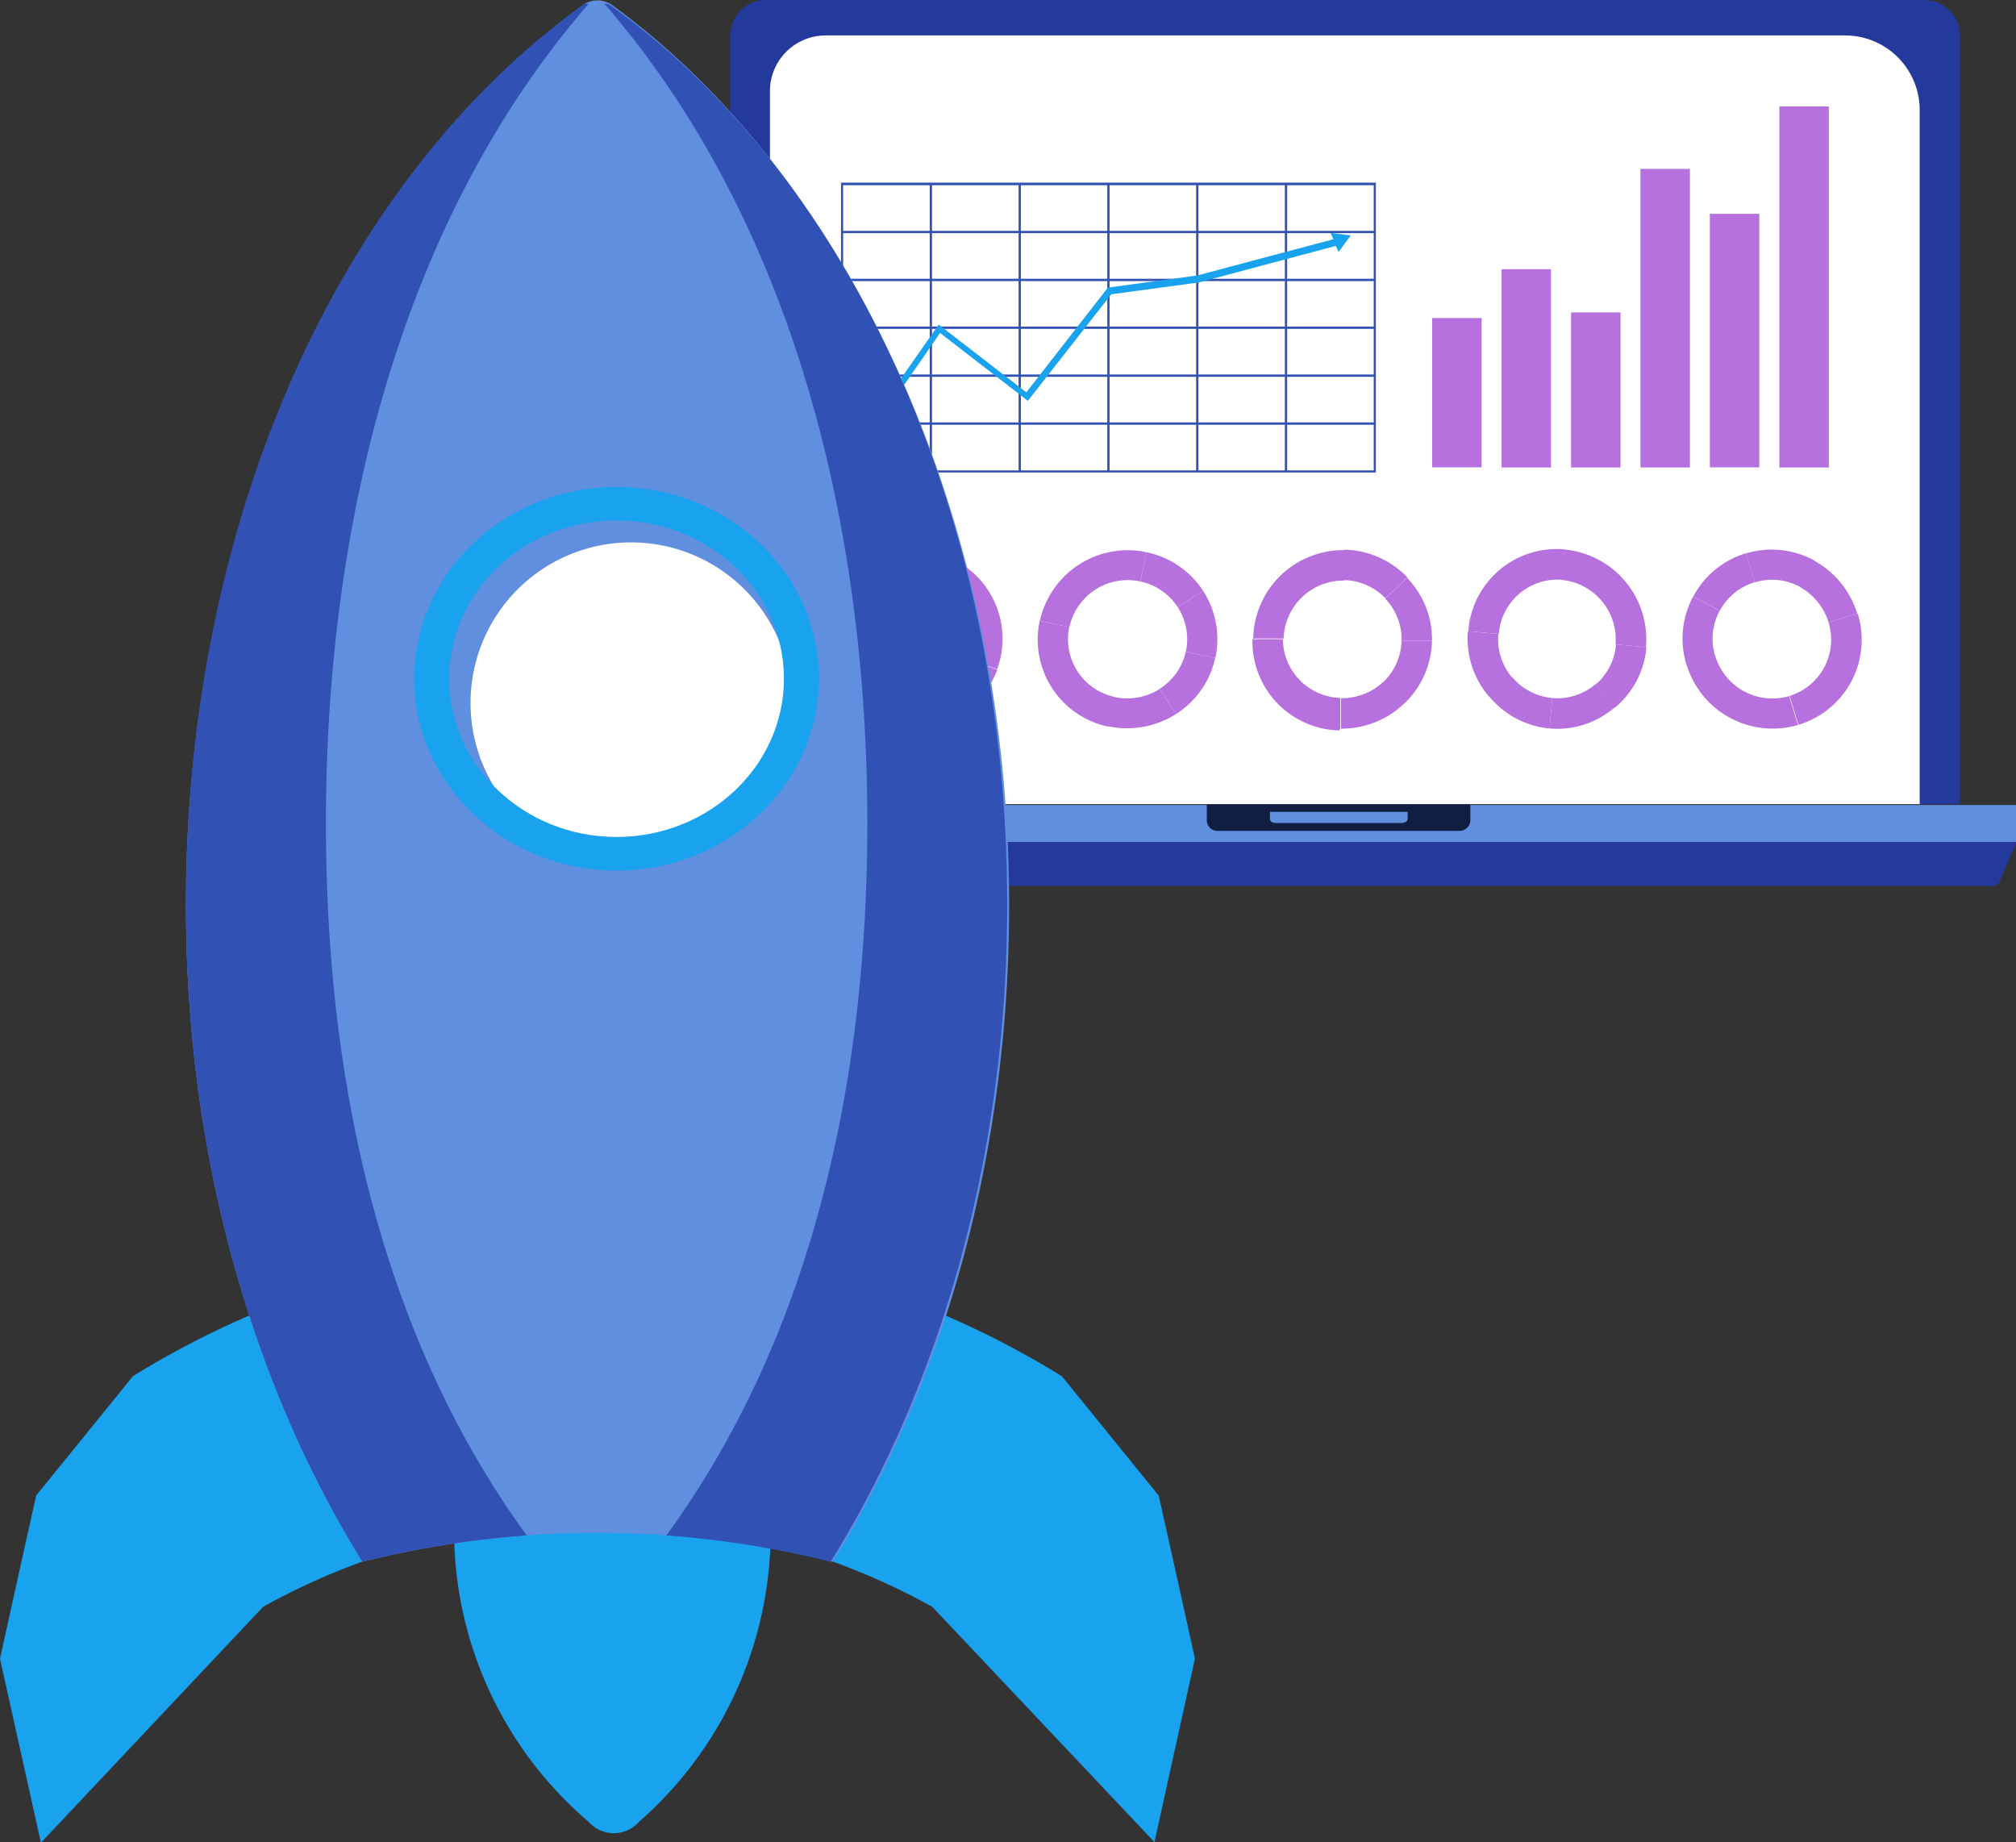 <svg id="Calque_1" data-name="Calque 1" xmlns="http://www.w3.org/2000/svg" viewBox="0 0 132.49 121.05"><rect x="0" y="0" width="132.49" height="121.05" fill="#333333" stroke="none"/><title>careerdev</title><g id="Groupe_73" data-name="Groupe 73"><g id="Groupe_61" data-name="Groupe 61"><path id="Tracé_278" data-name="Tracé 278" d="M48,2.44v50.4h80.81V2.44A2.34,2.34,0,0,0,126.55,0H50.2A2.34,2.34,0,0,0,48,2.44Z" transform="translate(0 0)" style="fill:#23399b"/><rect id="Rectangle_5" data-name="Rectangle 5" x="43.71" y="52.9" width="88.78" height="2.43" style="fill:#608fdf"/><path id="Tracé_279" data-name="Tracé 279" d="M44.8,57.92a.46.46,0,0,0,.43.29H131a.45.45,0,0,0,.42-.29l1.1-2.58H43.71Z" transform="translate(0 0)" style="fill:#23399b"/><path id="Tracé_280" data-name="Tracé 280" d="M80,54.6h15.9a.71.71,0,0,0,.73-.66v-1.1H79.31v1.1A.7.7,0,0,0,80,54.6Z" transform="translate(0 0)" style="fill:#101e41"/><path id="Tracé_281" data-name="Tracé 281" d="M83.85,54.08h8.28c.21,0,.38-.12.38-.27v-.46H83.46v.46C83.46,54,83.63,54.08,83.85,54.08Z" transform="translate(0 0)" style="fill:#608fdf"/><path id="Rectangle_6" data-name="Rectangle 6" d="M54.26,2.33h67a4.9,4.9,0,0,1,4.9,4.9h0V52.84H50.6V6A3.66,3.66,0,0,1,54.26,2.33Z" transform="translate(0 0)" style="fill:#fff"/><g id="Groupe_42" data-name="Groupe 42"><rect id="Rectangle_7" data-name="Rectangle 7" x="94.12" y="20.9" width="3.25" height="9.81" style="fill:#b771de"/><rect id="Rectangle_8" data-name="Rectangle 8" x="98.68" y="17.69" width="3.25" height="13.03" style="fill:#b771de"/><rect id="Rectangle_9" data-name="Rectangle 9" x="103.25" y="20.53" width="3.25" height="10.19" style="fill:#b771de"/><rect id="Rectangle_10" data-name="Rectangle 10" x="107.81" y="11.1" width="3.25" height="19.62" style="fill:#b771de"/><rect id="Rectangle_11" data-name="Rectangle 11" x="112.37" y="14.05" width="3.25" height="16.66" style="fill:#b771de"/><rect id="Rectangle_12" data-name="Rectangle 12" x="116.94" y="6.99" width="3.25" height="23.73" style="fill:#b771de"/></g><g id="Groupe_55" data-name="Groupe 55"><g id="Groupe_54" data-name="Groupe 54"><g id="Groupe_43" data-name="Groupe 43"><path id="Tracé_282" data-name="Tracé 282" d="M90.42,31.05H55.27V12H90.42Zm-35-.14H90.28V12.17H55.41Z" transform="translate(0 0)" style="fill:#3251b4"/></g><g id="Groupe_44" data-name="Groupe 44"><rect id="Rectangle_13" data-name="Rectangle 13" x="55.34" y="27.76" width="35.01" height="0.15" style="fill:#3251b4"/></g><g id="Groupe_45" data-name="Groupe 45"><rect id="Rectangle_14" data-name="Rectangle 14" x="55.34" y="24.61" width="35.01" height="0.15" style="fill:#3251b4"/></g><g id="Groupe_46" data-name="Groupe 46"><rect id="Rectangle_15" data-name="Rectangle 15" x="55.34" y="21.46" width="35.01" height="0.15" style="fill:#3251b4"/></g><g id="Groupe_47" data-name="Groupe 47"><rect id="Rectangle_16" data-name="Rectangle 16" x="55.34" y="18.32" width="35.01" height="0.15" style="fill:#3251b4"/></g><g id="Groupe_48" data-name="Groupe 48"><rect id="Rectangle_17" data-name="Rectangle 17" x="55.34" y="15.17" width="35.01" height="0.15" style="fill:#3251b4"/></g><g id="Groupe_49" data-name="Groupe 49"><rect id="Rectangle_18" data-name="Rectangle 18" x="84.44" y="12.09" width="0.15" height="18.89" style="fill:#3251b4"/></g><g id="Groupe_50" data-name="Groupe 50"><rect id="Rectangle_19" data-name="Rectangle 19" x="78.61" y="12.09" width="0.15" height="18.89" style="fill:#3251b4"/></g><g id="Groupe_51" data-name="Groupe 51"><rect id="Rectangle_20" data-name="Rectangle 20" x="72.77" y="12.09" width="0.15" height="18.89" style="fill:#3251b4"/></g><g id="Groupe_52" data-name="Groupe 52"><rect id="Rectangle_21" data-name="Rectangle 21" x="66.94" y="12.09" width="0.15" height="18.89" style="fill:#3251b4"/></g><g id="Groupe_53" data-name="Groupe 53"><rect id="Rectangle_22" data-name="Rectangle 22" x="61.1" y="12.09" width="0.15" height="18.89" style="fill:#3251b4"/></g></g><path id="Tracé_283" data-name="Tracé 283" d="M88.77,15.47l-1.32-.16.18.41L78.69,18.1l-5.88.8-5.36,6.88-5.76-4.45-4.75,6.79.32.3,4.52-6.54,5.77,4.46,5.48-7,5.76-.78h0l9-2.4.18.4Z" transform="translate(0 0)" style="fill:#19a2ed"/></g><g id="Groupe_56" data-name="Groupe 56"><path id="Tracé_284" data-name="Tracé 284" d="M62,36.51l-.68,1.85a3.88,3.88,0,0,1,2.35,4.94v0l1.86.68a5.84,5.84,0,0,0-3.48-7.49Z" transform="translate(0 0)" style="fill:#b771de"/><path id="Tracé_285" data-name="Tracé 285" d="M57.5,36.7l.84,1.79a3.88,3.88,0,0,1,3-.13L62,36.51A5.93,5.93,0,0,0,57.5,36.7Z" transform="translate(0 0)" style="fill:#b771de"/><path id="Tracé_286" data-name="Tracé 286" d="M54.45,40l1.86.67a3.88,3.88,0,0,1,2-2.18L57.5,36.7A5.89,5.89,0,0,0,54.45,40Z" transform="translate(0 0)" style="fill:#b771de"/><path id="Tracé_287" data-name="Tracé 287" d="M58,47.5l.68-1.85a3.93,3.93,0,0,0,5-2.32l1.86.68A5.91,5.91,0,0,1,58,47.5Z" transform="translate(0 0)" style="fill:#b771de"/><path id="Tracé_288" data-name="Tracé 288" d="M54.64,44.47l1.8-.83a3.9,3.9,0,0,0,2.21,2L58,47.5A5.9,5.9,0,0,1,54.64,44.47Z" transform="translate(0 0)" style="fill:#b771de"/><path id="Tracé_289" data-name="Tracé 289" d="M54.45,40l1.86.67a3.87,3.87,0,0,0,.13,3l-1.8.83A5.78,5.78,0,0,1,54.45,40Z" transform="translate(0 0)" style="fill:#b771de"/></g><g id="Groupe_57" data-name="Groupe 57"><path id="Tracé_290" data-name="Tracé 290" d="M72.85,47.72l.42-1.92a3.88,3.88,0,0,1-3-4.59v0l-1.94-.41a5.84,5.84,0,0,0,4.46,6.94Z" transform="translate(0 0)" style="fill:#b771de"/><path id="Tracé_291" data-name="Tracé 291" d="M77.29,46.92l-1.07-1.65a4,4,0,0,1-3,.53l-.43,1.92A6,6,0,0,0,77.29,46.92Z" transform="translate(0 0)" style="fill:#b771de"/><path id="Tracé_292" data-name="Tracé 292" d="M79.86,43.24l-1.93-.42a3.9,3.9,0,0,1-1.71,2.44l1.07,1.66A5.83,5.83,0,0,0,79.86,43.24Z" transform="translate(0 0)" style="fill:#b771de"/><path id="Tracé_293" data-name="Tracé 293" d="M75.36,36.29l-.42,1.92a3.92,3.92,0,0,0-4.66,3l-1.94-.41A5.91,5.91,0,0,1,75.36,36.29Z" transform="translate(0 0)" style="fill:#b771de"/><path id="Tracé_294" data-name="Tracé 294" d="M79.07,38.83,77.4,39.9a3.9,3.9,0,0,0-2.46-1.69l.42-1.92A5.87,5.87,0,0,1,79.07,38.83Z" transform="translate(0 0)" style="fill:#b771de"/><path id="Tracé_295" data-name="Tracé 295" d="M79.87,43.24l-1.94-.42a3.85,3.85,0,0,0-.53-2.92l1.67-1.07A5.81,5.81,0,0,1,79.87,43.24Z" transform="translate(0 0)" style="fill:#b771de"/></g><g id="Groupe_58" data-name="Groupe 58"><path id="Tracé_296" data-name="Tracé 296" d="M88.08,47.86l0-2A3.89,3.89,0,0,1,84.31,42v0l-2,0a5.85,5.85,0,0,0,5.7,6Z" transform="translate(0 0)" style="fill:#b771de"/><path id="Tracé_297" data-name="Tracé 297" d="M92.29,46.22,90.92,44.8a4,4,0,0,1-2.79,1.08l0,2A5.9,5.9,0,0,0,92.29,46.22Z" transform="translate(0 0)" style="fill:#b771de"/><path id="Tracé_298" data-name="Tracé 298" d="M94.11,42.11l-2,0a3.9,3.9,0,0,1-1.21,2.72l1.37,1.42A5.86,5.86,0,0,0,94.11,42.11Z" transform="translate(0 0)" style="fill:#b771de"/><path id="Tracé_299" data-name="Tracé 299" d="M88.36,36.15l0,2a3.93,3.93,0,0,0-4,3.81l-2,0A5.92,5.92,0,0,1,88.36,36.15Z" transform="translate(0 0)" style="fill:#b771de"/><path id="Tracé_300" data-name="Tracé 300" d="M92.49,37.94l-1.44,1.37a3.92,3.92,0,0,0-2.73-1.19l0-2A5.89,5.89,0,0,1,92.49,37.94Z" transform="translate(0 0)" style="fill:#b771de"/><path id="Tracé_301" data-name="Tracé 301" d="M94.11,42.11l-2,0a3.81,3.81,0,0,0-1.08-2.77l1.44-1.37A5.79,5.79,0,0,1,94.11,42.11Z" transform="translate(0 0)" style="fill:#b771de"/></g><g id="Groupe_59" data-name="Groupe 59"><path id="Tracé_302" data-name="Tracé 302" d="M96.5,41.48l2,.18a3.87,3.87,0,0,1,4.16-3.56h0l.16-2a5.83,5.83,0,0,0-6.32,5.3Z" transform="translate(0 0)" style="fill:#b771de"/><path id="Tracé_303" data-name="Tracé 303" d="M97.86,45.78l1.51-1.26a3.92,3.92,0,0,1-.9-2.86l-2-.18A5.87,5.87,0,0,0,97.86,45.78Z" transform="translate(0 0)" style="fill:#b771de"/><path id="Tracé_304" data-name="Tracé 304" d="M101.84,47.87l.17-2a3.9,3.9,0,0,1-2.64-1.39l-1.51,1.27A5.82,5.82,0,0,0,101.84,47.87Z" transform="translate(0 0)" style="fill:#b771de"/><path id="Tracé_305" data-name="Tracé 305" d="M108.17,42.53l-2-.18a3.92,3.92,0,0,0-3.54-4.24l.17-2A5.92,5.92,0,0,1,108.17,42.53Z" transform="translate(0 0)" style="fill:#b771de"/><path id="Tracé_306" data-name="Tracé 306" d="M106.11,46.52,104.84,45a3.84,3.84,0,0,0,1.36-2.65l2,.18A5.8,5.8,0,0,1,106.11,46.52Z" transform="translate(0 0)" style="fill:#b771de"/><path id="Tracé_307" data-name="Tracé 307" d="M101.84,47.87l.17-2a3.85,3.85,0,0,0,2.83-.9l1.27,1.52A5.77,5.77,0,0,1,101.84,47.87Z" transform="translate(0 0)" style="fill:#b771de"/></g><g id="Groupe_60" data-name="Groupe 60"><path id="Tracé_308" data-name="Tracé 308" d="M122.06,40.33l-1.89.56a3.87,3.87,0,0,1-2.56,4.84h0l.58,1.9a5.83,5.83,0,0,0,3.91-7.27Z" transform="translate(0 0)" style="fill:#b771de"/><path id="Tracé_309" data-name="Tracé 309" d="M119.21,36.83l-.93,1.74a4,4,0,0,1,1.89,2.32l1.89-.56A6,6,0,0,0,119.21,36.83Z" transform="translate(0 0)" style="fill:#b771de"/><path id="Tracé_310" data-name="Tracé 310" d="M114.74,36.37l.58,1.9a3.82,3.82,0,0,1,3,.31l.93-1.74A5.81,5.81,0,0,0,114.74,36.37Z" transform="translate(0 0)" style="fill:#b771de"/><path id="Tracé_311" data-name="Tracé 311" d="M110.84,43.67l1.89-.56a3.91,3.91,0,0,0,4.85,2.63l.58,1.9A5.91,5.91,0,0,1,110.84,43.67Z" transform="translate(0 0)" style="fill:#b771de"/><path id="Tracé_312" data-name="Tracé 312" d="M111.27,39.2l1.74.94a3.88,3.88,0,0,0-.28,3l-1.89.56A5.84,5.84,0,0,1,111.27,39.2Z" transform="translate(0 0)" style="fill:#b771de"/><path id="Tracé_313" data-name="Tracé 313" d="M114.74,36.36l.58,1.9a3.85,3.85,0,0,0-2.3,1.88l-1.74-.94A5.79,5.79,0,0,1,114.74,36.36Z" transform="translate(0 0)" style="fill:#b771de"/></g></g><g id="Groupe_62" data-name="Groupe 62"><path id="Tracé_314" data-name="Tracé 314" d="M50.63,101.54A25.3,25.3,0,0,1,42,119.71a2.2,2.2,0,0,1-3.12.2,1.7,1.7,0,0,1-.19-.19,25.15,25.15,0,0,1-8.83-18.18S30.5,91.1,39,84.66a2.17,2.17,0,0,1,2.71,0C50,91.1,50.63,101.54,50.63,101.54Z" transform="translate(0 0)" style="fill:#19a2ed"/><path id="Tracé_315" data-name="Tracé 315" d="M39.27,81.7A58.28,58.28,0,0,0,8.74,90.43L2.38,98.27Q1.18,103.63,0,109l2.69,12.09L17.3,105.58a45.49,45.49,0,0,1,22-5.69Z" transform="translate(0 0)" style="fill:#19a2ed"/><path id="Tracé_316" data-name="Tracé 316" d="M76.15,98.28l-6.36-7.84a58.09,58.09,0,0,0-30.52-8.73V99.9a45.33,45.33,0,0,1,22,5.69l14.6,15.46L78.53,109Q77.35,103.62,76.15,98.28Z" transform="translate(0 0)" style="fill:#19a2ed"/><path id="Tracé_317" data-name="Tracé 317" d="M39.27,100.73a62.92,62.92,0,0,1,15.45,1.9C62,91,66.32,75.92,66.32,59.48c0-25.59-10.56-47.81-26.08-59.14a1.65,1.65,0,0,0-1.94,0C22.78,11.67,12.22,33.89,12.22,59.48c0,16.44,4.36,31.48,11.6,43.15A62.86,62.86,0,0,1,39.27,100.73Z" transform="translate(0 0)" style="fill:#608fdf"/><path id="Tracé_318" data-name="Tracé 318" d="M52.8,44.63c0,5.74-5.5,10.4-12.28,10.4s-12.28-4.65-12.28-10.4,5.5-10.4,12.28-10.4S52.8,38.89,52.8,44.63Z" transform="translate(0 0)" style="fill:#608fdf"/><path id="Tracé_319" data-name="Tracé 319" d="M43.94,56.45a10.55,10.55,0,1,1,7.79-12.73c.08.35.15.7.2,1.05A10.55,10.55,0,0,1,43.94,56.45Z" transform="translate(0 0)" style="fill:#fff"/><path id="Tracé_320" data-name="Tracé 320" d="M40.52,32c-7.35,0-13.3,5.64-13.3,12.6s6,12.61,13.3,12.61,13.3-5.64,13.3-12.61S47.87,32,40.52,32Zm0,23c-6.06,0-11-4.66-11-10.4s4.91-10.4,11-10.4,11,4.66,11,10.4S46.58,55,40.52,55Z" transform="translate(0 0)" style="fill:#19a2ed"/><path id="Tracé_321" data-name="Tracé 321" d="M21.42,54.13C21.42,33.51,26.76,14,38.67.27c0-.05-.21,0-.28,0C22.66,11.5,12.21,33.67,12.22,59.48c0,16.44,4.36,31.49,11.6,43.15a62.48,62.48,0,0,1,10.8-1.73C25.27,88.08,21.42,71.62,21.42,54.13Z" transform="translate(0 0)" style="fill:#3251b4"/><path id="Tracé_322" data-name="Tracé 322" d="M57,54.13C57,33.51,51.64,14,39.74.27c-.05-.05.21,0,.27,0C55.75,11.5,66.19,33.67,66.19,59.48c0,16.44-4.37,31.49-11.6,43.15a62.63,62.63,0,0,0-10.8-1.73C53.14,88.08,57,71.62,57,54.13Z" transform="translate(0 0)" style="fill:#3251b4"/></g></g></svg>
